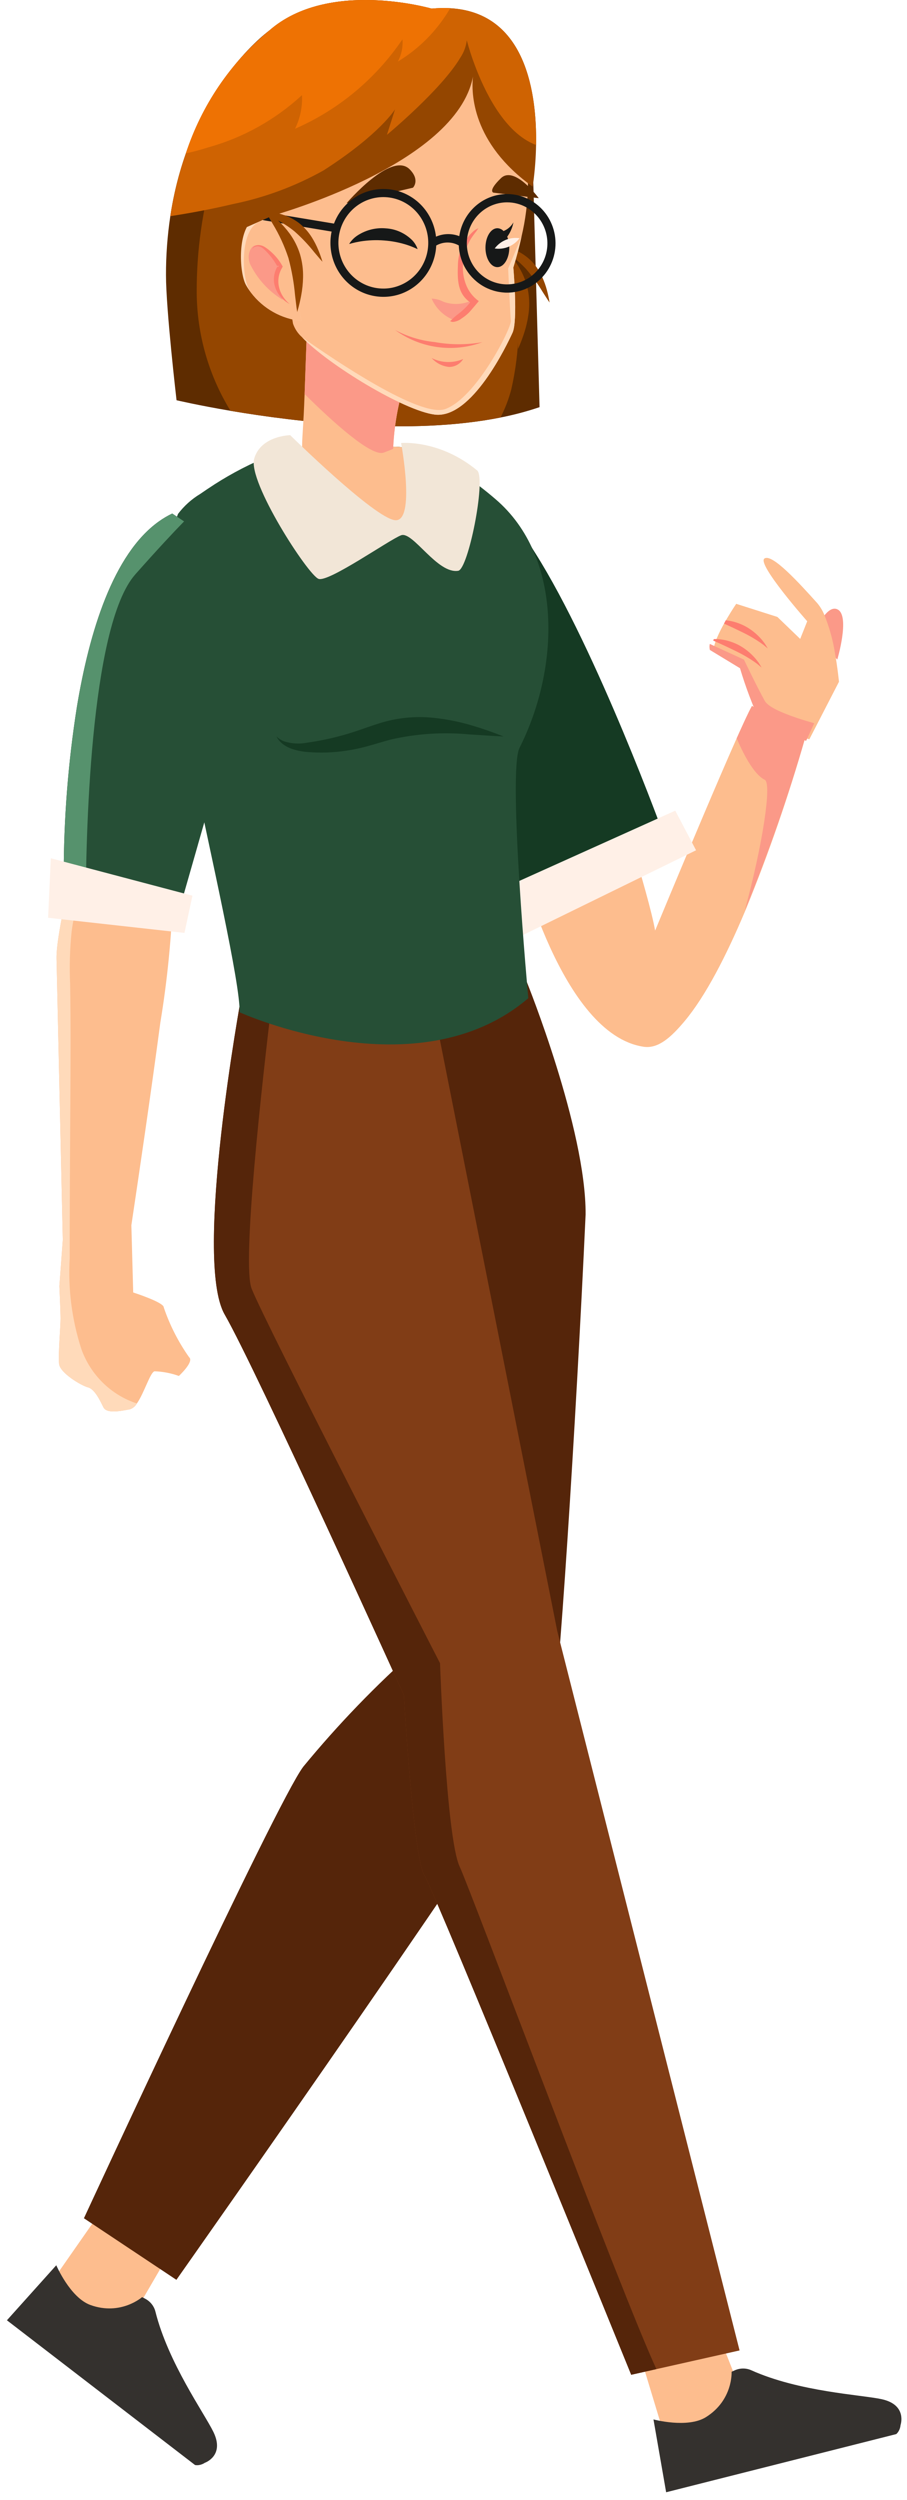 <svg width="82" height="226" viewBox="0 0 82 226" fill="none" xmlns="http://www.w3.org/2000/svg">
<path d="M67.838 218.314L60.437 221.397L54.27 201.046L58.587 194.879L67.838 218.314Z" fill="#FDBD8E"/>
<path d="M79.711 216.879C77.87 216.476 72.279 216.221 67.917 214.262C67.436 214.046 66.89 214.058 66.41 214.278C66.408 214.279 66.146 214.399 66.143 214.4C66.143 214.4 66.287 216.96 63.822 218.502C62.162 219.54 59.079 218.709 59.079 218.709L60.224 225.293L81.028 220.034C81.398 219.707 81.415 219.223 81.415 219.223C81.415 219.223 82.059 217.393 79.711 216.879Z" fill="#34312E"/>
<path d="M10.819 211.406L3.817 207.502L15.984 190.062L23.5 189.635L10.819 211.406Z" fill="#FDBD8E"/>
<path d="M19.296 219.844C18.473 218.148 15.213 213.599 14.051 208.961C13.923 208.449 13.576 208.028 13.107 207.787C13.104 207.786 12.848 207.654 12.845 207.653C12.845 207.653 10.923 209.351 8.186 208.369C6.344 207.708 5.088 204.771 5.088 204.771L0.625 209.746L17.633 222.831C18.118 222.919 18.509 222.633 18.509 222.633C18.509 222.633 20.346 222.006 19.296 219.844Z" fill="#34312E"/>
<path d="M72.771 66.79C71.28 71.988 69.513 77.097 67.476 82.095L67.322 82.462C65.683 86.338 63.807 90.033 61.882 92.324C60.673 93.764 59.511 94.822 58.192 94.624C50.719 93.517 46.869 77.473 46.869 77.473L47.384 77.206L55.328 73.072L56.014 72.717C56.014 72.717 56.507 74.263 57.111 76.26C57.925 78.955 58.944 82.475 59.228 84.121C59.228 84.121 61.357 78.975 63.537 73.838C64.63 71.261 65.734 68.686 66.59 66.764C66.671 66.584 66.747 66.409 66.823 66.241C66.973 65.905 67.114 65.594 67.245 65.313C67.294 65.209 67.341 65.108 67.385 65.012C67.4 64.978 67.416 64.945 67.431 64.913C67.63 64.487 67.794 64.152 67.917 63.928C67.929 63.908 67.939 63.887 67.951 63.867C67.961 63.847 67.971 63.83 67.981 63.813L72.771 66.79Z" fill="#FDBD8E"/>
<path d="M72.771 66.766C71.284 71.923 69.52 76.992 67.488 81.95L67.335 82.314C68.965 76.299 69.789 70.81 69.142 70.493C68.089 69.976 67.094 67.902 66.603 66.74C66.684 66.562 66.761 66.389 66.837 66.222C66.988 65.889 67.128 65.582 67.258 65.301C67.306 65.198 67.353 65.098 67.397 65.003C67.413 64.969 67.428 64.936 67.443 64.904C67.642 64.482 67.806 64.149 67.928 63.927C67.94 63.907 67.95 63.886 67.962 63.867C67.972 63.847 67.982 63.83 67.991 63.813L72.771 66.766Z" fill="#FB9988"/>
<path d="M75.7 59.62C75.7 59.62 76.84 55.779 75.773 55.118C74.704 54.457 73.524 57.434 73.524 57.434L75.7 59.62Z" fill="#FB9988"/>
<path d="M69.103 50.495C68.432 51.015 72.978 56.161 72.978 56.161L72.344 57.756L70.283 55.77L66.559 54.584C66.559 54.584 66.157 55.174 65.71 55.935C65.653 56.029 65.599 56.127 65.542 56.226C65.278 56.679 65.039 57.151 64.828 57.641C64.807 57.684 64.79 57.73 64.771 57.772C64.688 57.978 64.619 58.192 64.566 58.413C64.518 58.581 64.512 58.765 64.548 58.949L67.287 60.508C67.73 62.145 68.299 63.758 68.988 65.328C69.769 65.765 70.586 66.09 71.417 66.296C71.993 66.479 72.604 66.664 73.171 66.83L73.992 65.236L75.851 61.628C75.807 61.198 75.739 60.628 75.644 59.993L75.645 59.992C75.598 59.679 75.543 59.352 75.484 59.017C75.298 57.836 74.969 56.665 74.506 55.533C74.349 55.163 74.136 54.816 73.876 54.509C72.258 52.711 69.774 49.977 69.103 50.495Z" fill="#FDBD8E"/>
<path d="M64.532 57.773C64.513 57.817 64.498 57.864 64.48 57.908C64.602 57.963 64.761 58.032 64.954 58.117C65.387 58.313 65.974 58.587 66.604 58.897C67.148 59.16 67.681 59.47 68.196 59.824C68.298 59.898 68.39 59.965 68.471 60.025C68.549 60.092 68.618 60.148 68.673 60.196C68.787 60.289 68.854 60.344 68.854 60.344C68.854 60.344 68.811 60.267 68.728 60.129C68.687 60.061 68.634 59.976 68.571 59.879C68.503 59.789 68.426 59.688 68.334 59.575C67.862 59.017 67.298 58.567 66.69 58.263C66.115 57.983 65.519 57.818 64.936 57.778C64.775 57.768 64.64 57.769 64.532 57.773Z" fill="#FD7D6F"/>
<path d="M65.612 56.074C65.56 56.17 65.509 56.27 65.457 56.37C65.481 56.384 65.508 56.395 65.532 56.406C65.965 56.601 66.547 56.873 67.173 57.182C67.715 57.443 68.246 57.751 68.759 58.104C68.86 58.178 68.951 58.243 69.031 58.303C69.11 58.369 69.177 58.427 69.233 58.472C69.348 58.567 69.411 58.62 69.411 58.62C69.411 58.62 69.369 58.546 69.288 58.408C69.246 58.34 69.195 58.255 69.131 58.16C69.065 58.069 68.985 57.967 68.897 57.856C68.427 57.301 67.865 56.853 67.26 56.551C66.72 56.286 66.162 56.124 65.612 56.074Z" fill="#FD7D6F"/>
<path d="M64.17 58.209C64.13 58.377 64.132 58.564 64.175 58.752L66.901 60.406C67.399 62.075 68.019 63.723 68.755 65.332C69.531 65.795 70.339 66.148 71.155 66.38C71.723 66.58 72.325 66.785 72.882 66.969L73.614 65.379C73.097 65.233 72.567 65.075 72.062 64.903C70.657 64.433 69.434 63.888 69.142 63.358C68.37 61.958 67.259 59.628 67.259 59.628L64.17 58.209Z" fill="#FB9988"/>
<path d="M42.639 43.671V65.007L47.088 81.71L60.085 75.687H60.087C60.087 75.687 54.012 58.885 48.395 49.999L48.392 49.995C47.646 48.781 46.802 47.633 45.869 46.561C44.914 45.465 43.83 44.494 42.639 43.671Z" fill="#153A23"/>
<path d="M45.154 80.442L61.05 73.281L62.93 76.862L45.521 85.384L45.154 80.442Z" fill="#FFF0E7"/>
<path d="M47.635 88.783C47.635 88.783 52.989 102.041 52.944 109.787C52.086 128.56 50.446 154.111 49.843 156.128C48.902 159.279 15.948 206.09 15.948 206.09L7.587 200.524C7.587 200.524 24.971 162.93 27.414 159.709C30.562 155.88 34.005 152.313 37.708 149.039L29.977 92.828L47.635 88.783Z" fill="#55250A"/>
<path d="M66.863 212.472L59.344 214.16L57.066 214.672C57.066 214.672 39.349 171.075 38.358 169.5C37.363 167.924 36.511 153.222 36.511 153.222C36.511 153.222 23.183 123.815 20.313 118.827C17.443 113.838 21.819 90.058 21.819 90.058L24.614 90.213L39.18 91.027L50.381 147.445L66.863 212.472Z" fill="#813D16"/>
<path d="M59.344 214.16L57.066 214.672C57.066 214.672 39.349 171.075 38.358 169.5C37.363 167.924 36.511 153.222 36.511 153.222C36.511 153.222 23.183 123.815 20.313 118.827C17.443 113.838 21.819 90.058 21.819 90.058L24.614 90.213C23.666 98.094 21.863 114.212 22.746 116.481C23.919 119.501 39.783 150.35 39.783 150.35C39.783 150.35 40.329 166.104 41.554 168.729C42.614 171.006 56.108 207.174 59.344 214.16Z" fill="#55250A"/>
<path d="M47.763 90.233C37.696 98.829 21.663 91.507 21.663 91.507C21.729 88.959 19.148 77.655 16.99 67.383C16.41 64.613 15.858 61.921 15.398 59.492C14.792 56.264 14.748 52.952 15.265 49.708C15.412 48.595 15.69 47.505 16.091 46.459C16.638 45.736 17.316 45.125 18.087 44.659L18.105 44.648C18.285 44.525 18.435 44.423 18.55 44.345C18.575 44.33 18.596 44.315 18.616 44.3C18.68 44.257 18.726 44.225 18.761 44.202L18.788 44.185C18.795 44.179 18.802 44.174 18.81 44.17C20.394 43.102 22.072 42.187 23.823 41.437C23.837 41.433 23.85 41.428 23.862 41.423C24.223 41.294 24.578 41.174 24.911 41.066C26.266 40.632 27.314 40.388 27.314 40.388H35.483C35.494 40.386 35.505 40.385 35.517 40.385L35.543 40.384C35.573 40.381 35.612 40.378 35.661 40.378L35.673 40.376C36.176 40.38 36.676 40.452 37.16 40.588V40.591C37.492 40.676 37.82 40.779 38.142 40.898C39.434 41.4 40.666 42.051 41.812 42.839C42.852 43.54 43.85 44.304 44.802 45.126C50.925 50.361 50.607 60.401 46.969 67.603C45.882 69.754 47.763 90.233 47.763 90.233Z" fill="#264F36"/>
<path d="M45.521 66.575C45.521 66.575 45.222 66.559 44.683 66.532C44.148 66.497 43.374 66.448 42.419 66.388C40.036 66.162 37.633 66.321 35.299 66.86C34.629 67.04 33.958 67.252 33.282 67.438C32.622 67.623 31.952 67.766 31.274 67.866C30.129 68.036 28.968 68.074 27.814 67.981C27.358 67.948 26.907 67.862 26.471 67.724C26.137 67.619 25.824 67.457 25.546 67.243C25.375 67.108 25.226 66.947 25.104 66.766C25.029 66.639 24.996 66.572 24.996 66.572C24.996 66.572 25.051 66.622 25.158 66.716C25.316 66.84 25.49 66.94 25.676 67.013C26.362 67.232 27.091 67.273 27.796 67.131C28.874 66.978 29.941 66.755 30.991 66.463C31.581 66.299 32.18 66.106 32.817 65.881C33.454 65.661 34.135 65.416 34.874 65.217C36.279 64.85 37.736 64.738 39.179 64.887C40.322 65.004 41.453 65.225 42.558 65.549C43.491 65.819 44.228 66.083 44.736 66.271C45.243 66.46 45.521 66.575 45.521 66.575Z" fill="#153A23"/>
<path d="M48.78 36.805C47.625 37.196 46.446 37.509 45.25 37.742C37.045 39.38 26.787 38.146 20.845 37.138C17.86 36.63 15.961 36.181 15.961 36.181C15.961 36.181 15.006 27.992 15.006 24.866C15.002 23.083 15.133 21.303 15.398 19.54C17.105 8.266 23.843 3.131 24.321 2.778L24.34 2.764L24.348 2.758H36.994L41.633 5.187L42.561 5.673L42.914 5.858L47.991 8.515L48.116 12.959L48.214 16.491L48.78 36.805Z" fill="#5E2C00"/>
<path d="M46.222 35.205C45.99 36.084 45.664 36.935 45.25 37.742C37.045 39.381 26.787 38.147 20.845 37.139C20.834 37.124 20.823 37.108 20.813 37.092C18.853 33.891 17.804 30.199 17.784 26.427C17.77 22.672 18.295 18.935 19.344 15.334C20.012 12.469 21.134 9.734 22.665 7.235C23.871 5.349 25.532 3.808 27.488 2.759C27.585 2.707 27.684 2.659 27.781 2.612C29.986 1.737 32.355 1.376 34.715 1.557C36.254 1.539 37.774 1.904 39.141 2.622C40.509 3.34 41.683 4.388 42.561 5.674C44.059 8.067 44.197 11.052 44.559 13.866C45.017 17.434 45.901 20.935 46.438 24.491C47.102 28.039 47.029 31.688 46.222 35.205Z" fill="#944600"/>
<path d="M49.633 27.043C49.596 26.846 49.537 26.566 49.444 26.221C49.334 25.814 49.191 25.416 49.016 25.033C48.797 24.549 48.504 24.102 48.148 23.711C47.785 23.322 47.36 22.998 46.891 22.752C46.519 22.558 46.13 22.401 45.728 22.285C45.581 22.242 45.448 22.207 45.326 22.179C45.177 22.036 45.089 21.958 45.089 21.958C45.089 21.958 45.117 22.025 45.166 22.142C45.074 22.122 44.988 22.106 44.916 22.092C44.723 22.059 44.615 22.046 44.615 22.046C44.615 22.046 44.883 22.223 45.322 22.516C45.415 22.738 45.531 23.016 45.668 23.343C46.129 24.384 46.468 25.477 46.679 26.599C46.831 27.738 46.884 28.888 46.836 30.036C46.832 30.5 46.829 30.876 46.827 31.137C46.831 31.4 46.834 31.545 46.834 31.545C46.834 31.545 46.892 31.412 46.996 31.172C47.095 30.928 47.235 30.576 47.379 30.13C47.553 29.602 47.681 29.06 47.764 28.51C47.872 27.816 47.872 27.108 47.763 26.414C47.644 25.717 47.411 25.046 47.074 24.428C46.82 23.963 46.523 23.523 46.188 23.114C46.676 23.46 47.129 23.855 47.539 24.293C48.108 24.946 48.617 25.649 49.063 26.395C49.252 26.689 49.405 26.927 49.512 27.094C49.624 27.258 49.686 27.349 49.686 27.349C49.686 27.349 49.667 27.239 49.633 27.043Z" fill="#944600"/>
<path d="M39.288 44.403C38.826 46.071 40.482 46.028 39.288 47.262C38.093 48.496 31.85 47.61 30.218 48.103C24.257 50.139 25.099 44.295 23.862 41.423C24.995 41.018 26.147 40.673 27.314 40.388H35.483C35.494 40.386 35.505 40.385 35.517 40.386L35.543 40.384C35.573 40.381 35.612 40.379 35.661 40.379L35.673 40.376C36.176 40.381 36.676 40.452 37.16 40.588V40.591C37.492 40.676 37.82 40.779 38.142 40.899C39.434 41.4 38.142 43.615 39.288 44.403Z" fill="#FDBD8E"/>
<path d="M34.661 48.73L27.312 40.388C27.325 39.149 27.428 38.684 27.538 35.617C27.656 32.207 27.778 29.011 27.778 29.011L37.233 32.815C36.225 35.28 35.653 37.908 35.542 40.577C35.423 43.311 35.128 46.034 34.661 48.73Z" fill="#FDBD8E"/>
<path d="M37.233 32.815C36.225 35.28 35.653 37.908 35.542 40.577C35.244 40.703 34.952 40.82 34.678 40.918C33.581 41.306 30.054 38.12 27.539 35.617C27.656 32.207 27.778 29.011 27.778 29.011L37.233 32.815Z" fill="#FB9988"/>
<path d="M47.151 21.381C46.959 22.271 46.712 23.205 46.41 24.183C46.41 24.183 46.834 29.002 46.337 30.081C45.837 31.163 42.654 37.896 39.308 37.479C36.516 37.132 29.687 32.968 27.313 30.488C26.935 30.158 26.651 29.731 26.488 29.252C26.162 27.339 25.043 18.905 24.938 18.2C24.653 16.287 23.865 1.804 41.066 5.834C42.587 6.184 43.979 6.963 45.083 8.082C46.187 9.201 46.959 10.615 47.31 12.161C47.925 15.209 47.87 18.357 47.151 21.381Z" fill="#FDBD8E"/>
<path d="M46.41 24.183C46.41 24.183 46.834 29.001 46.337 30.08C45.837 31.163 42.654 37.895 39.307 37.478C36.515 37.132 29.686 32.968 27.313 30.488C30.22 32.541 37.972 37.785 40.245 36.98C43.062 35.982 46.246 29.637 46.185 29.009C46.124 28.379 45.94 24.267 45.94 24.267C45.94 24.267 46.508 22.968 47.15 21.38C46.959 22.27 46.712 23.204 46.41 24.183Z" fill="#FFDABA"/>
<path d="M27.257 29.009C26.363 28.922 25.496 28.649 24.709 28.207C23.922 27.765 23.233 27.164 22.684 26.441C22.514 26.223 22.362 25.992 22.229 25.75C21.612 24.611 21.434 20.664 23.023 19.746C24.136 19.104 24.946 20.035 25.331 20.652V20.653C25.425 20.803 25.509 20.959 25.582 21.121L27.257 29.009Z" fill="#FFDABA"/>
<path d="M27.257 29.009C26.363 28.922 25.496 28.649 24.709 28.207C23.922 27.765 23.233 27.164 22.683 26.441C22.611 26.329 22.548 26.223 22.493 26.122C21.877 24.984 21.699 21.037 23.287 20.12C23.629 19.923 24.033 19.869 24.414 19.968C24.795 20.067 25.123 20.312 25.33 20.652V20.654C25.425 20.803 25.509 20.959 25.582 21.121L27.257 29.009Z" fill="#FDBD8E"/>
<path d="M22.522 22.881C22.455 23.201 22.48 23.533 22.595 23.838C23.253 25.202 24.288 26.34 25.573 27.113C25.209 26.488 25.056 25.76 25.136 25.039C25.176 24.794 25.203 24.548 25.218 24.301C25.228 23.308 22.992 21.014 22.522 22.881Z" fill="#FB9988"/>
<path d="M26.198 27.491L26.127 27.449C26.082 27.422 26.01 27.385 25.927 27.328C25.696 27.171 25.489 26.981 25.312 26.764C25.066 26.457 24.893 26.097 24.807 25.712C24.709 25.242 24.764 24.753 24.965 24.319C24.99 24.259 25.02 24.201 25.055 24.146L25.08 24.102C25.086 24.092 25.082 24.099 25.083 24.099C25.091 24.111 25.103 24.12 25.116 24.123C25.13 24.127 25.145 24.125 25.157 24.119C25.169 24.111 25.178 24.1 25.183 24.086C25.187 24.073 25.185 24.058 25.179 24.045C25.173 24.032 25.162 24.023 25.148 24.018C25.135 24.013 25.12 24.014 25.108 24.02C25.095 24.026 25.085 24.037 25.08 24.05C25.075 24.064 25.075 24.079 25.081 24.092L25.06 24.054L25.018 23.979C24.99 23.929 24.961 23.879 24.931 23.831C24.817 23.642 24.692 23.46 24.557 23.285C24.426 23.116 24.291 22.96 24.156 22.817C24.035 22.683 23.903 22.558 23.763 22.444C23.646 22.35 23.507 22.288 23.36 22.264C23.243 22.25 23.124 22.27 23.017 22.322C22.953 22.35 22.899 22.399 22.864 22.461C22.854 22.483 22.846 22.505 22.843 22.529C22.839 22.505 22.84 22.48 22.846 22.457C22.866 22.383 22.912 22.319 22.975 22.277C23.091 22.196 23.228 22.152 23.368 22.151C23.556 22.156 23.74 22.209 23.902 22.307C24.073 22.411 24.235 22.529 24.386 22.66C24.555 22.802 24.714 22.955 24.864 23.117C25.025 23.292 25.173 23.478 25.307 23.675C25.341 23.726 25.374 23.779 25.407 23.83L25.454 23.909L25.518 24.022L25.562 24.1C25.55 24.127 25.533 24.152 25.518 24.179L25.456 24.291C25.426 24.339 25.4 24.39 25.378 24.443C25.202 24.827 25.133 25.252 25.177 25.674C25.219 26.028 25.331 26.369 25.506 26.678C25.635 26.902 25.793 27.108 25.976 27.289C26.042 27.357 26.103 27.404 26.14 27.439C26.178 27.472 26.198 27.491 26.198 27.491Z" fill="#FD7D6F"/>
<path d="M48.709 17.916C48.709 17.916 46.514 14.924 45.289 16.108C44.064 17.292 44.615 17.417 44.615 17.417L48.709 17.916Z" fill="#5E2C00"/>
<path d="M31.33 18.373C31.33 18.373 35.381 13.623 37.041 15.31C38.008 16.295 37.336 16.966 37.336 16.966L31.33 18.373Z" fill="#5E2C00"/>
<path d="M46.418 20.103C46.214 20.458 45.9 20.734 45.525 20.887C45.453 20.809 45.367 20.746 45.271 20.702C45.175 20.658 45.072 20.633 44.967 20.63C44.372 20.63 43.89 21.418 43.89 22.389C43.89 23.362 44.372 24.15 44.967 24.15C45.561 24.15 46.044 23.362 46.044 22.389C46.047 22.05 45.983 21.714 45.857 21.4C46.138 21.016 46.33 20.573 46.418 20.103Z" fill="#161818"/>
<path d="M37.753 22.523C37.753 22.523 37.661 22.481 37.499 22.407C37.279 22.309 37.055 22.223 36.827 22.148C36.146 21.927 35.441 21.79 34.728 21.739C34.008 21.682 33.283 21.712 32.569 21.827C32.272 21.878 32.021 21.934 31.847 21.981C31.67 22.03 31.569 22.057 31.569 22.057C31.611 21.984 31.657 21.914 31.709 21.848C31.858 21.655 32.035 21.485 32.232 21.344C33.004 20.811 33.932 20.562 34.862 20.641C35.769 20.689 36.627 21.074 37.274 21.723C37.434 21.892 37.566 22.086 37.667 22.297C37.701 22.37 37.73 22.445 37.753 22.523Z" fill="#161818"/>
<path d="M46.969 21.535C46.71 21.88 46.365 22.147 45.971 22.31C45.576 22.472 45.146 22.524 44.725 22.46C44.983 22.115 45.328 21.848 45.722 21.685C46.117 21.522 46.547 21.471 46.969 21.535Z" fill="#FFF0E7"/>
<path d="M40.097 27.28C39.764 27.105 39.397 27.006 39.023 26.993C39.401 27.865 40.101 28.552 40.971 28.905C41.036 28.936 41.107 28.953 41.179 28.955C41.266 28.945 41.349 28.914 41.422 28.864C41.9 28.578 42.319 28.199 42.653 27.748C42.726 27.66 42.779 27.558 42.812 27.448C42.897 27.081 42.648 27.162 42.434 27.248C42.184 27.347 41.923 27.415 41.657 27.45C41.132 27.521 40.596 27.463 40.097 27.28Z" fill="#FB9988"/>
<path d="M41.049 28.695C41.27 28.494 41.516 28.324 41.742 28.129C42.022 27.889 42.279 27.623 42.508 27.333C41.334 26.509 41.347 25.262 41.403 23.848C41.444 22.865 41.829 21.93 42.488 21.211C42.603 21.086 42.725 20.969 42.853 20.859C42.976 20.761 43.113 20.684 43.26 20.63C43.187 20.714 43.138 20.812 43.073 20.898C42.895 21.116 42.729 21.343 42.576 21.579C42.429 21.823 42.303 22.08 42.198 22.346C41.988 22.88 41.869 23.447 41.848 24.021C41.824 24.586 41.913 25.149 42.111 25.677C42.34 26.301 42.75 26.84 43.286 27.22C43.291 27.223 42.484 28.171 42.406 28.248C42.202 28.449 41.979 28.628 41.741 28.783C41.513 28.966 41.238 29.077 40.949 29.102C40.859 29.102 40.77 29.075 40.694 29.024C40.744 28.991 40.791 28.954 40.832 28.911C40.851 28.893 40.869 28.874 40.886 28.855C40.938 28.798 40.993 28.746 41.049 28.695Z" fill="#FD7D6F"/>
<path d="M39.024 32.366C39.466 32.588 39.949 32.711 40.441 32.726C40.933 32.74 41.422 32.647 41.876 32.452C41.74 32.678 41.548 32.864 41.319 32.989C41.09 33.115 40.832 33.177 40.572 33.169C39.977 33.104 39.426 32.818 39.024 32.366Z" fill="#FD7D6F"/>
<path d="M35.715 29.828C36.846 30.65 38.155 31.18 39.531 31.372C40.907 31.564 42.308 31.413 43.614 30.932C42.187 31.182 40.728 31.179 39.302 30.922C38.048 30.797 36.83 30.425 35.715 29.828Z" fill="#FD7D6F"/>
<path d="M48.262 18.285C47.887 18.033 47.475 17.84 47.043 17.714C46.654 17.6 46.252 17.542 45.847 17.542C45.788 17.542 45.732 17.542 45.673 17.547C45.503 17.552 45.332 17.568 45.164 17.597C44.244 17.747 43.395 18.192 42.741 18.866C42.086 19.54 41.659 20.409 41.522 21.347C40.841 21.085 40.087 21.102 39.418 21.394C39.284 20.206 38.726 19.109 37.848 18.314C36.971 17.519 35.836 17.081 34.661 17.084C33.476 17.082 32.332 17.532 31.455 18.344C30.897 18.858 30.465 19.498 30.194 20.212L25.78 19.479L25.099 19.364H25.089L23.882 19.163L23.862 19.292L23.823 19.531L23.767 19.883L23.764 19.901L23.855 19.915L24.533 20.027L24.599 20.041H24.602L24.896 20.088L24.898 20.09L25.205 20.14L25.378 20.169L25.613 20.207L27.428 20.508L29.98 20.933C29.801 21.782 29.848 22.665 30.117 23.49C30.385 24.314 30.865 25.051 31.507 25.624C32.149 26.197 32.929 26.584 33.768 26.747C34.606 26.91 35.472 26.842 36.276 26.55C37.166 26.222 37.942 25.633 38.505 24.858C39.068 24.083 39.393 23.156 39.44 22.194C39.751 22.017 40.102 21.923 40.458 21.922C40.815 21.921 41.165 22.012 41.478 22.187C41.487 22.419 41.514 22.65 41.559 22.878C41.624 23.203 41.725 23.52 41.86 23.821C42.179 24.548 42.685 25.174 43.323 25.634C43.961 26.094 44.708 26.371 45.487 26.437C45.607 26.45 45.727 26.456 45.847 26.454C45.914 26.454 45.977 26.452 46.043 26.451C46.213 26.443 46.383 26.424 46.55 26.395C46.58 26.392 46.61 26.387 46.639 26.381C46.654 26.379 46.668 26.376 46.682 26.372C47.03 26.304 47.368 26.193 47.689 26.04C47.835 25.971 47.978 25.894 48.116 25.809C48.235 25.734 48.353 25.655 48.465 25.567C48.481 25.558 48.493 25.547 48.505 25.538C48.692 25.392 48.866 25.232 49.027 25.057C49.466 24.585 49.798 24.021 50 23.405C50.202 22.789 50.269 22.135 50.196 21.489C50.123 20.844 49.912 20.223 49.578 19.669C49.244 19.116 48.795 18.643 48.262 18.285ZM35.783 25.924C35.419 26.033 35.041 26.087 34.661 26.086C33.633 26.088 32.643 25.692 31.89 24.98C31.137 24.267 30.677 23.291 30.604 22.247C30.53 21.203 30.849 20.17 31.494 19.355C32.14 18.541 33.065 18.006 34.083 17.858C35.1 17.711 36.136 17.962 36.979 18.56C37.822 19.159 38.411 20.061 38.627 21.084C38.843 22.107 38.669 23.176 38.141 24.074C37.614 24.972 36.771 25.633 35.783 25.924ZM48.65 24.363C48.584 24.446 48.513 24.525 48.438 24.599C48.325 24.72 48.203 24.831 48.072 24.932C47.885 25.079 47.685 25.208 47.474 25.316C47.195 25.457 46.899 25.563 46.594 25.629C46.567 25.634 46.541 25.64 46.513 25.644C46.501 25.647 46.489 25.649 46.477 25.649C46.322 25.679 46.164 25.697 46.006 25.702C45.953 25.706 45.9 25.708 45.847 25.707C44.933 25.706 44.053 25.356 43.381 24.726C42.708 24.095 42.293 23.231 42.218 22.304C42.208 22.203 42.203 22.102 42.203 22C42.202 21.839 42.213 21.678 42.235 21.519C42.338 20.721 42.693 19.979 43.246 19.404C43.8 18.829 44.522 18.453 45.304 18.332C45.484 18.305 45.665 18.291 45.847 18.291C46.455 18.29 47.053 18.445 47.586 18.741C47.84 18.882 48.076 19.054 48.289 19.253C48.986 19.892 49.413 20.782 49.48 21.734C49.547 22.687 49.25 23.629 48.65 24.363Z" fill="#161818"/>
<path d="M48.466 13.103C48.447 14.236 48.362 15.368 48.214 16.491C48.179 16.738 48.158 16.873 48.158 16.873C42.624 12.913 42.605 8.361 42.759 6.925C41.258 14.904 24.648 19.491 24.648 19.491L22.317 20.525C21.788 19.908 21.364 19.205 21.063 18.445C20.115 16.225 19.353 12.218 21.783 6.389C22.344 5.003 23.213 3.767 24.32 2.779L24.34 2.764C29.689 -1.935 39.024 0.78 39.024 0.78C47.413 -0.001 48.549 8.104 48.466 13.103Z" fill="#944600"/>
<path d="M29.061 23.367C28.999 23.178 28.905 22.906 28.767 22.578C28.607 22.189 28.414 21.814 28.191 21.457C27.91 21.007 27.562 20.604 27.159 20.263C26.748 19.926 26.285 19.663 25.789 19.482C25.395 19.339 24.989 19.235 24.576 19.172C24.424 19.15 24.288 19.133 24.164 19.121C23.998 19 23.899 18.935 23.899 18.935C23.899 18.935 23.937 18.998 24 19.108C23.906 19.1 23.819 19.095 23.747 19.092C23.551 19.084 23.441 19.085 23.441 19.085C23.441 19.085 23.73 19.226 24.203 19.457C24.323 19.664 24.475 19.924 24.653 20.23C25.244 21.201 25.721 22.239 26.076 23.323C26.374 24.431 26.575 25.564 26.677 26.709C26.732 27.168 26.778 27.542 26.809 27.802C26.848 28.061 26.869 28.206 26.869 28.206L26.981 27.814C27.048 27.559 27.141 27.191 27.226 26.729C27.33 26.183 27.388 25.628 27.399 25.072C27.416 24.369 27.325 23.668 27.127 22.995C26.919 22.32 26.602 21.685 26.187 21.117C25.875 20.69 25.524 20.294 25.139 19.933C25.667 20.212 26.167 20.543 26.631 20.921C27.279 21.493 27.875 22.122 28.413 22.802C28.638 23.067 28.822 23.284 28.948 23.434C29.08 23.581 29.154 23.663 29.154 23.663C29.154 23.663 29.121 23.558 29.061 23.367Z" fill="#944600"/>
<path d="M48.466 13.103C48.346 13.063 48.229 13.015 48.116 12.959C45.49 11.744 43.788 8.206 42.913 5.858C42.64 5.134 42.403 4.396 42.203 3.647C42.133 4.199 41.938 4.726 41.633 5.187C39.928 8.089 34.98 12.189 34.98 12.189L35.715 9.88C35.715 9.88 34.363 12.123 29.244 15.409C26.685 16.84 23.926 17.864 21.063 18.445C18.957 18.947 16.926 19.305 15.398 19.541C15.686 17.607 16.157 15.706 16.804 13.863C18.227 9.518 20.834 5.674 24.321 2.779L24.34 2.764C29.69 -1.935 39.024 0.78 39.024 0.78C39.581 0.726 40.142 0.715 40.702 0.745C47.568 1.134 48.544 8.459 48.466 13.103Z" fill="#CF6302"/>
<path d="M40.702 0.745C39.547 2.73 37.919 4.388 35.97 5.564C36.298 4.949 36.444 4.25 36.388 3.552C33.965 7.128 30.596 9.932 26.672 11.639C27.138 10.699 27.355 9.651 27.302 8.6C24.879 10.833 21.973 12.452 18.82 13.324C18.157 13.539 17.484 13.719 16.804 13.863C18.227 9.518 20.834 5.674 24.321 2.779L24.34 2.764C29.69 -1.935 39.024 0.78 39.024 0.78C39.582 0.726 40.142 0.715 40.702 0.745Z" fill="#EE7203"/>
<path d="M15.645 80.709C15.52 84.647 15.136 88.572 14.494 92.457C14.074 95.61 13.595 99.03 13.131 102.238C12.667 105.448 12.224 108.447 11.877 110.759L12.043 116.836C12.043 116.836 14.828 117.727 14.805 118.184C15.35 119.79 16.122 121.307 17.096 122.687C17.586 123.083 16.171 124.383 16.171 124.383C15.462 124.127 14.719 123.984 13.967 123.96C13.577 124.062 13.035 125.931 12.376 126.871C12.238 127.118 12.015 127.304 11.75 127.395C10.806 127.58 9.64 127.793 9.352 127.222C9.064 126.649 8.571 125.571 7.959 125.415C7.346 125.258 5.434 124.119 5.341 123.298C5.249 122.476 5.478 119.876 5.475 119.196C5.472 118.513 5.368 116.257 5.368 116.257L5.677 112.091L5.11 86.66C5.061 84.307 6.875 77.276 6.875 77.276L6.95 75.225L6.764 68.097C6.668 65 7.292 61.923 8.585 59.117C9.616 56.706 11.863 55.638 14.293 55.025C14.97 54.853 15.662 54.717 16.347 54.597C16.703 54.533 17.052 54.468 17.391 54.414L17.399 54.413C17.399 54.413 15.161 78.175 15.645 80.709Z" fill="#FDBD8E"/>
<path d="M14.293 55.025C12.188 57.038 10.414 59.381 9.039 61.966C6.633 67.342 8.351 73.663 7.397 79.49C7.14 81.065 6.684 82.608 6.477 84.192C6.315 85.774 6.269 87.366 6.34 88.955C6.399 92.503 6.379 96.054 6.359 99.604C6.353 100.582 6.347 101.559 6.341 102.534C6.32 106.257 6.299 109.979 6.303 113.703C6.138 116.497 6.496 119.296 7.356 121.954C7.77 123.109 8.437 124.152 9.307 125.004C10.177 125.856 11.227 126.495 12.376 126.871C12.238 127.118 12.015 127.305 11.75 127.395C10.806 127.581 9.64 127.793 9.352 127.222C9.064 126.649 8.571 125.571 7.959 125.415C7.346 125.258 5.434 124.12 5.341 123.298C5.249 122.476 5.478 119.876 5.475 119.196C5.472 118.514 5.368 116.257 5.368 116.257L5.677 112.092L5.11 86.66C5.061 84.307 6.875 77.276 6.875 77.276L6.95 75.225L6.764 68.097C6.668 65 7.292 61.923 8.585 59.118C9.616 56.706 11.863 55.638 14.293 55.025Z" fill="#FFDABA"/>
<path d="M8.65 78.336C8.65 78.336 8.686 78.421 8.761 78.574C8.805 78.668 8.856 78.758 8.914 78.843C8.986 78.96 9.066 79.071 9.155 79.176C9.259 79.305 9.372 79.426 9.496 79.536C9.635 79.665 9.784 79.781 9.941 79.886C10.3 80.118 10.697 80.284 11.112 80.378C11.523 80.459 11.945 80.465 12.358 80.394C12.536 80.359 12.711 80.31 12.882 80.247C13.031 80.195 13.175 80.128 13.311 80.048C13.426 79.986 13.536 79.915 13.639 79.835C13.719 79.779 13.795 79.715 13.864 79.645C13.981 79.532 14.041 79.468 14.041 79.468L13.809 79.535C13.723 79.564 13.634 79.587 13.544 79.603C13.429 79.632 13.312 79.653 13.195 79.669C13.056 79.692 12.916 79.706 12.776 79.712C12.627 79.728 12.466 79.72 12.301 79.722C11.943 79.707 11.587 79.665 11.236 79.594C10.883 79.516 10.537 79.411 10.2 79.281C10.046 79.211 9.892 79.154 9.759 79.079C9.629 79.016 9.503 78.946 9.38 78.868C9.274 78.806 9.172 78.737 9.073 78.664C8.994 78.612 8.918 78.554 8.846 78.492C8.72 78.391 8.65 78.336 8.65 78.336Z" fill="#F37C71"/>
<path d="M24.722 52.479L17.886 76.384V76.39L16.414 81.536L16.218 83.341L7.753 81.887L5.329 81.47C5.434 80.845 5.544 80.222 5.666 79.598L5.76 79.128C5.759 74.038 6.156 68.956 6.947 63.93C8.062 57.171 10.217 50.082 14.371 47.13C14.75 46.86 15.15 46.623 15.569 46.422L16.642 47.133L24.722 52.479Z" fill="#264F36"/>
<path d="M16.642 47.133C15.667 48.131 14.244 49.652 12.233 51.922C8.072 56.622 7.758 76.343 7.753 81.887L5.329 81.47C5.434 80.845 5.544 80.222 5.666 79.598L5.76 79.128C5.759 74.038 6.156 68.956 6.947 63.93C8.062 57.171 10.217 50.082 14.371 47.13C14.75 46.86 15.15 46.623 15.569 46.422L16.642 47.133Z" fill="#56926D"/>
<path d="M4.593 77.584L4.349 82.963L16.678 84.333L17.399 80.968L4.593 77.584Z" fill="#FFF0E7"/>
<path d="M26.237 39.338C26.237 39.338 33.834 46.829 35.716 47.024C37.599 47.219 36.263 40.047 36.263 40.047C36.263 40.047 39.754 39.706 43.169 42.553C43.92 43.489 42.333 51.448 41.429 51.597C39.532 51.911 37.322 47.99 36.263 48.387C35.204 48.784 29.743 52.638 28.808 52.331C27.874 52.025 22.381 43.546 22.981 41.462C23.58 39.378 26.237 39.338 26.237 39.338Z" fill="#F2E6D7"/>
</svg>
